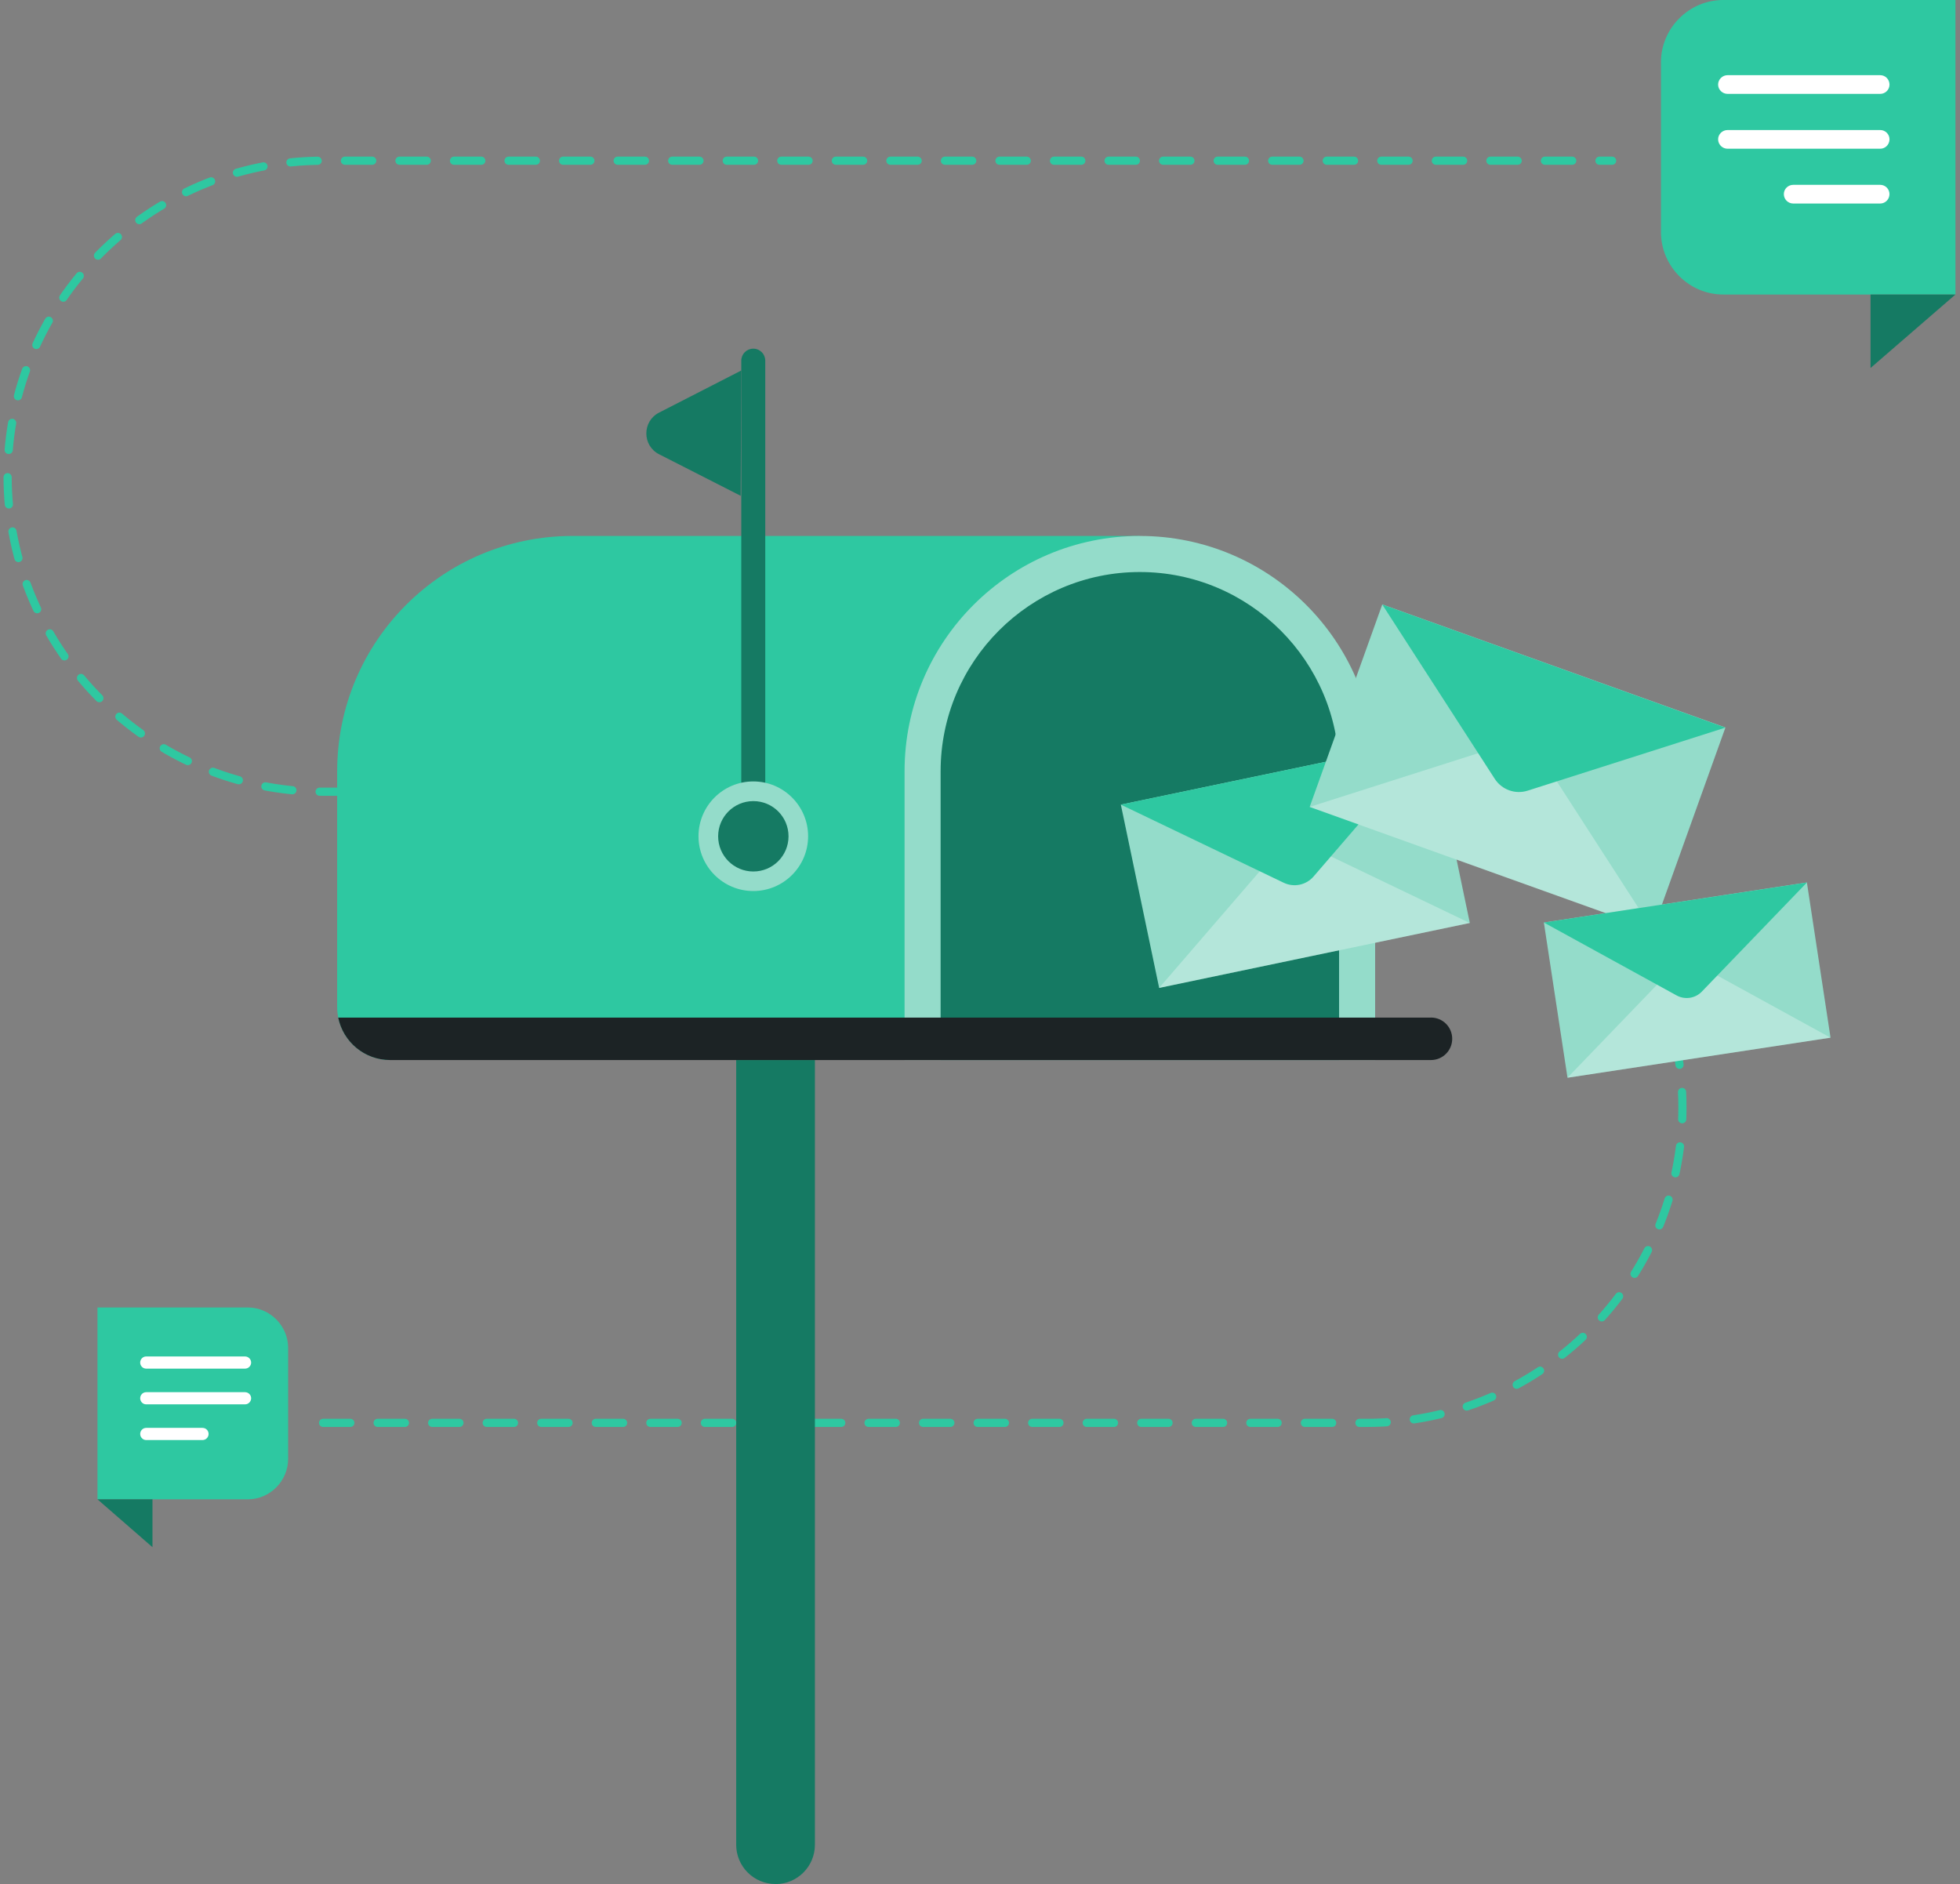 <svg width="258" height="248" viewBox="0 0 258 248" fill="none" xmlns="http://www.w3.org/2000/svg">
<rect x="0" y="0" width="258" height="248" fill="#808080" stroke="none"/>
<g clip-path="url(#clip0_785_34635)">
<path fill-rule="evenodd" clip-rule="evenodd" d="M226.826 0H257.403V38.766H226.826C222.337 38.766 218.637 35.066 218.637 30.555V8.189C218.637 3.7 222.337 0 226.826 0Z" fill="#2EC8A1"/>
<path fill-rule="evenodd" clip-rule="evenodd" d="M246.223 48.44L257.402 38.766H246.223V48.44Z" fill="#157A63"/>
<path fill-rule="evenodd" clip-rule="evenodd" d="M227.401 9.896H247.501C248.175 9.896 248.72 10.449 248.72 11.137C248.72 11.811 248.168 12.356 247.501 12.356H227.401C226.727 12.356 226.16 11.804 226.16 11.137C226.16 10.449 226.727 9.896 227.401 9.896Z" fill="white"/>
<path fill-rule="evenodd" clip-rule="evenodd" d="M227.401 17.117H247.501C248.175 17.117 248.72 17.669 248.72 18.336C248.72 19.025 248.168 19.577 247.501 19.577H227.401C226.727 19.577 226.16 19.025 226.16 18.336C226.16 17.662 226.727 17.117 227.401 17.117Z" fill="white"/>
<path fill-rule="evenodd" clip-rule="evenodd" d="M236.053 24.33H247.498C248.172 24.33 248.717 24.882 248.717 25.549C248.717 26.238 248.165 26.79 247.498 26.79H236.053C235.365 26.79 234.812 26.238 234.812 25.549C234.812 24.875 235.365 24.33 236.053 24.33Z" fill="white"/>
</g>
<g clip-path="url(#clip1_785_34635)">
<path fill-rule="evenodd" clip-rule="evenodd" d="M32.628 172.103H12.831V197.354H32.628C35.534 197.354 37.93 194.943 37.93 192.005V177.437C37.93 174.513 35.534 172.103 32.628 172.103Z" fill="#2EC8A1"/>
<path fill-rule="evenodd" clip-rule="evenodd" d="M20.07 203.655L12.832 197.354H20.07V203.655Z" fill="#157A63"/>
<path fill-rule="evenodd" clip-rule="evenodd" d="M32.255 178.55H19.242C18.806 178.55 18.453 178.909 18.453 179.358C18.453 179.797 18.81 180.152 19.242 180.152H32.255C32.692 180.152 33.059 179.792 33.059 179.358C33.059 178.909 32.692 178.55 32.255 178.55Z" fill="white"/>
<path fill-rule="evenodd" clip-rule="evenodd" d="M32.255 183.252H19.242C18.806 183.252 18.453 183.612 18.453 184.046C18.453 184.494 18.81 184.854 19.242 184.854H32.255C32.692 184.854 33.059 184.494 33.059 184.046C33.059 183.607 32.692 183.252 32.255 183.252Z" fill="white"/>
<path fill-rule="evenodd" clip-rule="evenodd" d="M26.654 187.951H19.244C18.808 187.951 18.455 188.311 18.455 188.745C18.455 189.194 18.812 189.553 19.244 189.553H26.654C27.099 189.553 27.457 189.194 27.457 188.745C27.457 188.306 27.099 187.951 26.654 187.951Z" fill="white"/>
</g>
<path d="M42.527 187.291H179.937C202.762 187.291 221.464 168.589 221.464 145.764C221.464 122.939 202.762 104.215 179.937 104.215H42.527C19.68 104.215 1 85.535 1 62.681C1 39.827 19.68 21.154 42.527 21.154H212.206" stroke="#2EC8A1" stroke-width="1.076" stroke-linecap="round" stroke-linejoin="round" stroke-dasharray="3.59 3.59"/>
<g clip-path="url(#clip2_785_34635)">
<path d="M102.091 248C104.952 248 107.268 245.684 107.268 242.823V139.532H96.906V242.815C96.906 245.677 99.222 247.993 102.084 247.993L102.091 248Z" fill="#157A63"/>
<path d="M75.354 70.547C58.251 70.547 44.383 84.415 44.383 101.518V132.547C44.383 136.405 47.509 139.524 51.36 139.524H150.04V70.547H75.354Z" fill="#2EC8A1"/>
<path d="M150.042 70.547C167.137 70.547 181.013 84.423 181.013 101.518V139.531H119.07V101.518C119.07 84.423 132.946 70.547 150.042 70.547Z" fill="#94DCCA"/>
<path d="M123.816 139.532V101.519C123.816 87.055 135.584 75.295 150.041 75.295C164.497 75.295 176.265 87.062 176.265 101.519V139.532H123.816Z" fill="#157A63"/>
<path d="M188.362 133.947H44.52C45.165 137.138 47.983 139.533 51.361 139.533H188.362C189.903 139.533 191.158 138.285 191.158 136.736C191.158 135.187 189.911 133.939 188.362 133.939V133.947Z" fill="#1C2325"/>
<path d="M100.741 110.081H97.578V47.471C97.578 46.596 98.288 45.894 99.156 45.894C100.031 45.894 100.733 46.603 100.733 47.471V110.081H100.741Z" fill="#157A63"/>
<path d="M99.159 102.859C95.172 102.859 91.945 106.093 91.945 110.073C91.945 114.053 95.179 117.287 99.159 117.287C103.139 117.287 106.373 114.053 106.373 110.073C106.373 106.093 103.139 102.859 99.159 102.859Z" fill="#94DCCA"/>
<path d="M99.164 105.449C96.604 105.449 94.531 107.522 94.531 110.082C94.531 112.642 96.604 114.714 99.164 114.714C101.724 114.714 103.796 112.642 103.796 110.082C103.796 107.522 101.724 105.449 99.164 105.449Z" fill="#157A63"/>
<path d="M97.574 48.77L86.753 54.313C84.516 55.46 84.523 58.651 86.753 59.791L97.496 65.263L97.574 48.77Z" fill="#157A63"/>
<path d="M188.433 97.361L147.539 105.912L152.583 130.037L193.477 121.486L188.433 97.361Z" fill="#94DCCA"/>
<path d="M193.474 121.496L169.76 110.123L152.578 130.044L193.474 121.496Z" fill="white" fill-opacity="0.3"/>
<path d="M147.539 105.913L168.98 116.196C170.328 116.842 171.935 116.504 172.91 115.371L188.435 97.365L147.539 105.913Z" fill="#2EC8A1"/>
<path d="M227.124 95.761L181.953 79.561L172.396 106.209L217.566 122.41L227.124 95.761Z" fill="#94DCCA"/>
<path d="M217.56 122.423L201.175 97.038L172.391 106.217L217.56 122.423Z" fill="white" fill-opacity="0.3"/>
<path d="M181.949 79.569L196.757 102.516C197.689 103.958 199.467 104.596 201.095 104.072L227.111 95.776L181.941 79.569H181.949Z" fill="#2EC8A1"/>
<path d="M237.846 116.156L203.223 121.43L206.334 141.861L240.958 136.587L237.846 116.156Z" fill="#94DCCA"/>
<path d="M240.957 136.592L221.624 125.979L206.328 141.863L240.957 136.592Z" fill="white" fill-opacity="0.3"/>
<path d="M203.227 121.433L220.695 131.027C221.792 131.63 223.155 131.422 224.022 130.518L237.848 116.162L203.227 121.433Z" fill="#2EC8A1"/>
</g>
<defs>
<clipPath id="clip0_785_34635">
<rect width="38.766" height="48.44" fill="white" transform="translate(218.637)"/>
</clipPath>
<clipPath id="clip1_785_34635">
<rect width="25.098" height="31.552" fill="white" transform="matrix(-1 0 0 1 37.93 172.103)"/>
</clipPath>
<clipPath id="clip2_785_34635">
<rect width="196.577" height="202.106" fill="white" transform="translate(44.383 45.894)"/>
</clipPath>
</defs>
</svg>
